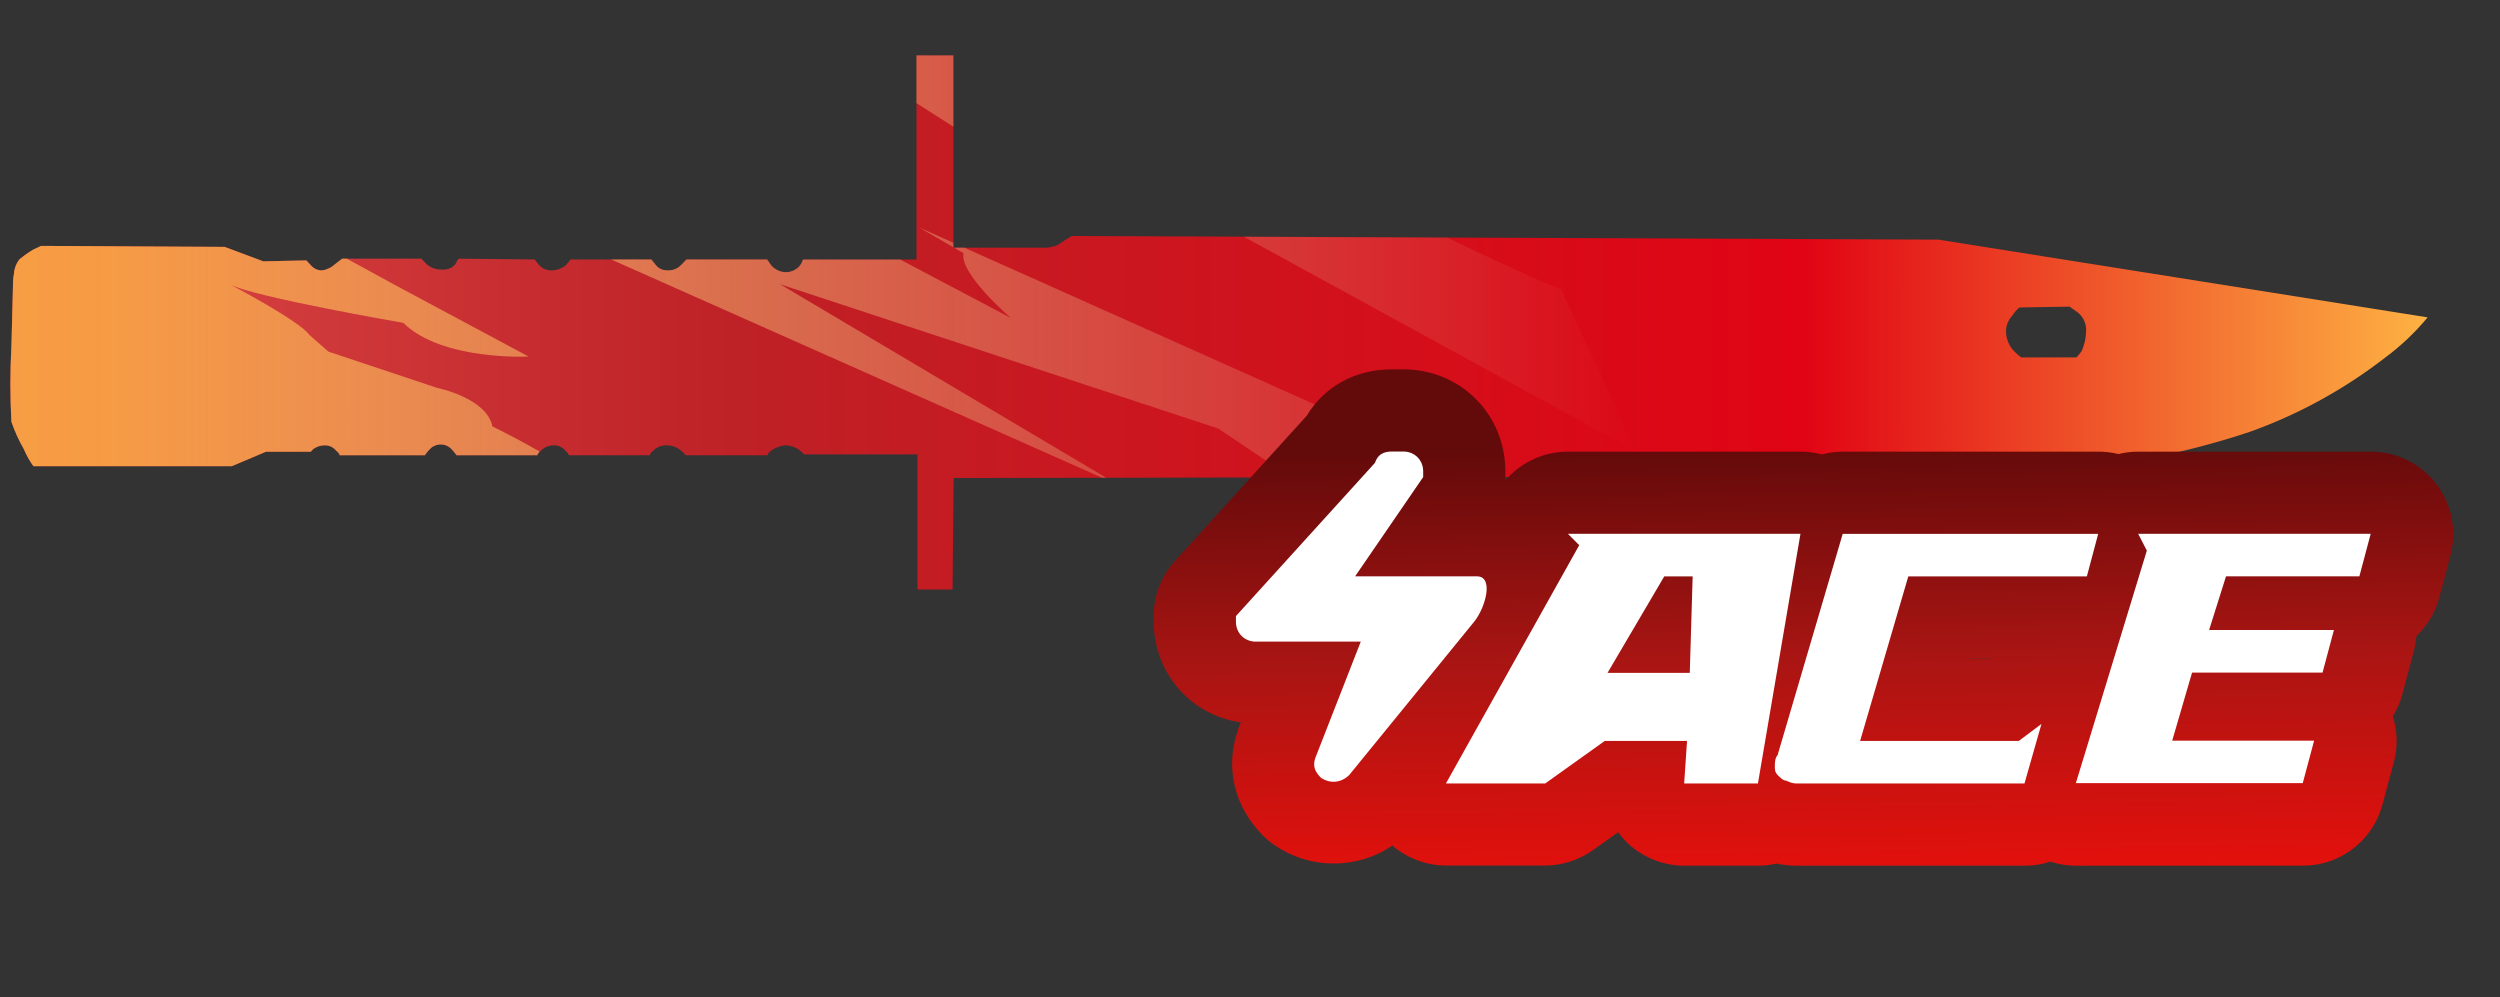 <?xml version="1.0" encoding="utf-8"?>
<!-- Generator: Adobe Illustrator 16.0.0, SVG Export Plug-In . SVG Version: 6.00 Build 0)  -->
<!DOCTYPE svg PUBLIC "-//W3C//DTD SVG 1.1//EN" "http://www.w3.org/Graphics/SVG/1.1/DTD/svg11.dtd">
<svg version="1.1" id="case1" xmlns="http://www.w3.org/2000/svg" xmlns:xlink="http://www.w3.org/1999/xlink" x="0px" y="0px"
	 width="90.25px" height="36px" viewBox="0 0 90.25 36" enable-background="new 0 0 90.25 36" xml:space="preserve">
<rect x="0" y="0" width="90.25" height="36" fill="#333333" stroke="none"/>
<linearGradient id="shape_1_" gradientUnits="userSpaceOnUse" x1="-125.965" y1="-2171.543" x2="-38.705" y2="-2171.543" gradientTransform="matrix(1 0 0 -1 126.34 -2159.901)">
	<stop  offset="0" style="stop-color:#DC4A49"/>
	<stop  offset="0.301" style="stop-color:#BE2126"/>
	<stop  offset="0.742" style="stop-color:#E10414"/>
	<stop  offset="1" style="stop-color:#FEB243"/>
</linearGradient>
<path id="shape" fill="url(#shape_1_)" d="M72.707,12.674c-0.172-0.177-0.273-0.41-0.287-0.656
	c-0.018-0.229,0.063-0.456,0.225-0.623c0.066-0.111,0.152-0.21,0.254-0.295l1.81-0.031l0.093,0.064
	c0.063,0.043,0.129,0.088,0.188,0.133c0.205,0.154,0.322,0.398,0.32,0.654c0,0.26-0.058,0.517-0.16,0.753
	c-0.062,0.081-0.123,0.158-0.188,0.229h-1.994C72.868,12.833,72.784,12.756,72.707,12.674 M33.085,2v7.368h-4.094l-0.03,0.065
	c-0.02,0.06-0.05,0.115-0.093,0.163c-0.133,0.156-0.332,0.24-0.538,0.229c-0.18-0.016-0.35-0.098-0.475-0.229l-0.16-0.229H24.78
	l-0.189,0.196c-0.131,0.138-0.317,0.21-0.507,0.196c-0.162,0.003-0.314-0.07-0.412-0.196l-0.157-0.196H20.6l-0.16,0.196
	c-0.132,0.116-0.3,0.184-0.476,0.196c-0.191,0.021-0.38-0.052-0.507-0.196l-0.158-0.196l-2.732-0.029l-0.064,0.063
	c-0.018,0.061-0.049,0.119-0.092,0.164c-0.123,0.128-0.3,0.189-0.476,0.164c-0.197,0.005-0.391-0.065-0.538-0.197l-0.185-0.194
	h-2.86L12.1,9.532c-0.13,0.125-0.296,0.206-0.476,0.229c-0.144,0.002-0.283-0.059-0.381-0.163L11.059,9.4L9.506,9.434L8.109,8.912
	L1.486,8.877L1.201,9.01C1.023,9.116,0.853,9.236,0.695,9.368C0.581,9.52,0.512,9.702,0.503,9.892
	c-0.017,0.087-0.029,0.174-0.031,0.263l-0.06,2.354c-0.049,0.904-0.049,1.813,0,2.717c0.117,0.342,0.266,0.67,0.446,0.982
	c0.092,0.22,0.209,0.429,0.348,0.623h7.159l1.236-0.523h1.62c0.017-0.024,0.046-0.054,0.092-0.1
	c0.119-0.085,0.265-0.132,0.412-0.131c0.162-0.004,0.315,0.07,0.411,0.197c0.062,0.038,0.106,0.096,0.127,0.162h3.074
	c0.046-0.071,0.1-0.135,0.158-0.198c0.021-0.025,0.046-0.049,0.072-0.071c0.229-0.188,0.567-0.157,0.754,0.071
	c0.059,0.063,0.111,0.127,0.16,0.198h2.915c0.023-0.066,0.068-0.124,0.127-0.162c0.124-0.13,0.298-0.202,0.478-0.197
	c0.16-0.004,0.312,0.07,0.41,0.197c0.059,0.038,0.104,0.096,0.126,0.162h2.916c0.023-0.065,0.067-0.124,0.125-0.162
	c0.124-0.13,0.297-0.201,0.476-0.197c0.198-0.004,0.391,0.066,0.541,0.197c0.061,0.044,0.115,0.1,0.157,0.162h2.951
	c0.024-0.065,0.069-0.124,0.128-0.162c0.149-0.111,0.325-0.179,0.509-0.197c0.182-0.002,0.359,0.055,0.507,0.161
	c0.064,0.051,0.125,0.107,0.183,0.166h4.092v4.879h1.265l0.039-4.027l36.666-0.066c0.948-0.043,1.896-0.109,2.85-0.196
	c2.479-0.146,4.936-0.62,7.287-1.409c1.761-0.63,3.406-1.537,4.886-2.684c0.563-0.416,1.071-0.901,1.521-1.443v-0.001l-17.66-2.806
	L38.693,8.52c-0.175,0.098-0.344,0.205-0.507,0.323c-0.122,0.048-0.248,0.082-0.38,0.097h-3.389V2H33.085z"/>
<g>
	<defs>
		<path id="SVGID_1_" d="M72.707,12.674c-0.172-0.177-0.273-0.41-0.287-0.656c-0.018-0.229,0.063-0.456,0.225-0.623
			c0.066-0.111,0.152-0.21,0.254-0.295l1.81-0.031l0.093,0.064c0.063,0.043,0.129,0.088,0.188,0.133
			c0.205,0.154,0.322,0.398,0.32,0.654c0,0.26-0.058,0.517-0.16,0.753c-0.062,0.081-0.123,0.158-0.188,0.229h-1.994
			C72.868,12.833,72.784,12.756,72.707,12.674 M33.085,2v7.368h-4.094l-0.03,0.065c-0.02,0.06-0.05,0.115-0.093,0.163
			c-0.133,0.156-0.332,0.24-0.538,0.229c-0.18-0.016-0.35-0.098-0.475-0.229l-0.16-0.229H24.78l-0.189,0.196
			c-0.131,0.138-0.317,0.21-0.507,0.196c-0.162,0.003-0.314-0.07-0.412-0.196l-0.157-0.196H20.6l-0.16,0.196
			c-0.132,0.116-0.3,0.184-0.476,0.196c-0.191,0.021-0.38-0.052-0.507-0.196l-0.158-0.196l-2.732-0.029l-0.064,0.063
			c-0.018,0.061-0.049,0.119-0.092,0.164c-0.123,0.128-0.3,0.189-0.476,0.164c-0.197,0.005-0.391-0.065-0.538-0.197l-0.185-0.194
			h-2.86L12.1,9.532c-0.13,0.125-0.296,0.206-0.476,0.229c-0.144,0.002-0.283-0.059-0.381-0.163L11.059,9.4L9.506,9.434L8.109,8.912
			L1.486,8.877L1.201,9.01C1.023,9.116,0.853,9.236,0.695,9.368C0.581,9.52,0.512,9.702,0.503,9.892
			c-0.017,0.087-0.029,0.174-0.031,0.263l-0.06,2.354c-0.049,0.904-0.049,1.813,0,2.717c0.117,0.342,0.266,0.67,0.446,0.982
			c0.092,0.22,0.209,0.429,0.348,0.623h7.159l1.236-0.523h1.62c0.017-0.024,0.046-0.054,0.092-0.1
			c0.119-0.085,0.265-0.132,0.412-0.131c0.162-0.004,0.315,0.07,0.411,0.197c0.062,0.038,0.106,0.096,0.127,0.162h3.074
			c0.046-0.071,0.1-0.135,0.158-0.198c0.021-0.025,0.046-0.049,0.072-0.071c0.229-0.188,0.567-0.157,0.754,0.071
			c0.059,0.063,0.111,0.127,0.16,0.198h2.915c0.023-0.066,0.068-0.124,0.127-0.162c0.124-0.13,0.298-0.202,0.478-0.197
			c0.16-0.004,0.312,0.07,0.41,0.197c0.059,0.038,0.104,0.096,0.126,0.162h2.916c0.023-0.065,0.067-0.124,0.125-0.162
			c0.124-0.13,0.297-0.201,0.476-0.197c0.198-0.004,0.391,0.066,0.541,0.197c0.061,0.044,0.115,0.1,0.157,0.162h2.951
			c0.024-0.065,0.069-0.124,0.128-0.162c0.149-0.111,0.325-0.179,0.509-0.197c0.182-0.002,0.359,0.055,0.507,0.161
			c0.064,0.051,0.125,0.107,0.183,0.166h4.092v4.879h1.265l0.039-4.027l36.666-0.066c0.948-0.043,1.896-0.109,2.85-0.196
			c2.479-0.146,4.936-0.62,7.287-1.409c1.761-0.63,3.406-1.537,4.886-2.684c0.563-0.416,1.071-0.901,1.521-1.443v-0.001
			l-17.66-2.806L38.693,8.52c-0.175,0.098-0.344,0.205-0.507,0.323c-0.122,0.048-0.248,0.082-0.38,0.097h-3.389V2H33.085z"/>
	</defs>
	<clipPath id="SVGID_2_">
		<use xlink:href="#SVGID_1_"  overflow="visible"/>
	</clipPath>
	<g clip-path="url(#SVGID_2_)">
		<g>
			
				<linearGradient id="SVGID_3_" gradientUnits="userSpaceOnUse" x1="-813.612" y1="7.698" x2="-752.578" y2="7.698" gradientTransform="matrix(-1 0 0 -1 -754.528 19.34)">
				<stop  offset="0" style="stop-color:#F2E2C8;stop-opacity:0"/>
				<stop  offset="0.919" style="stop-color:#FEB243;stop-opacity:0.8"/>
			</linearGradient>
			<path fill="url(#SVGID_3_)" d="M33.191,8.215l1.59,0.925c-0.154,0.737,1.71,2.339,1.71,2.339L25.274,5.554l-8.537,1.444
				l23.642,10.513L28.16,10.26l15.816,5.209l6.834,4.584l2.037-4.405l-2.982,0.026L33.191,8.215z M17.776,15.395
				c-0.207-1.035-2-1.393-2-1.393l-3.915-1.305l-0.695-0.608c-0.338-0.497-2.871-1.827-2.871-1.827
				c0.84,0.457,6.263,1.392,6.263,1.392c1.398,1.379,4.523,1.217,4.523,1.217l-4.872-2.609L6.903,6.261L5.945,6.174L5.66,4.072
				L4.006,3.741l-5.957,8.935l6.525,14.481l16.308-0.252l-7.456-4.64l5.568,0.437l7.844,4.203l6.236-5.165l-7.083-0.666
				C22.639,17.709,17.776,15.395,17.776,15.395z M39.568,5.985L38.41,4.993l20.674,11.311l-2.74-5.875
				c-0.504-0.106-5.627-2.579-5.627-2.579c-1.807-0.362-5.734-2.906-5.734-2.906h-6.628L28.063-3.874l-1.958,3.134l8.292,5.302
				L39.568,5.985z"/>
		</g>
	</g>
</g>
<linearGradient id="shape2_2_" gradientUnits="userSpaceOnUse" x1="5.987" y1="3.27" x2="6.237" y2="-12.23" gradientTransform="matrix(1 0 0 -1 59.04 19.34)">
	<stop  offset="0" style="stop-color:#630A0A"/>
	<stop  offset="0.489" style="stop-color:#A81513"/>
	<stop  offset="1" style="stop-color:#E4100C"/>
</linearGradient>
<path id="shape2_1_" fill="url(#shape2_2_)" d="M74.936,31.251c-0.313,0-0.625-0.05-0.922-0.147
	c-0.299,0.104-0.609,0.147-0.923,0.147h-8.192c-0.186,0-0.441-0.009-0.771-0.075c-0.217,0.051-0.438,0.075-0.664,0.075H60.8
	c-0.815,0-1.604-0.342-2.166-0.937c-0.077-0.086-0.149-0.174-0.219-0.271l-0.91,0.646c-0.503,0.357-1.101,0.556-1.726,0.556h-3.584
	c-0.717,0-1.401-0.269-1.934-0.722c-0.617,0.427-1.354,0.65-2.115,0.65c-0.75,0-1.479-0.222-2.104-0.642
	c-0.164-0.11-0.313-0.233-0.452-0.37c-1.021-1.021-1.363-2.423-0.92-3.753l0.044-0.128l0.08-0.203
	c-1.801-0.254-3.145-1.768-3.145-3.646V22.24c0-0.741,0.274-1.45,0.773-1.996l4.748-5.232c0.646-1.069,1.764-1.679,3.079-1.679h0.41
	c2.063,0,3.684,1.618,3.684,3.684c0,0-0.001,0.289-0.003,0.331c0.557-0.653,1.372-1.044,2.262-1.044h8.396
	c0.261,0,0.52,0.034,0.77,0.101c0.25-0.067,0.508-0.101,0.771-0.101h9.218c0.243,0,0.48,0.029,0.719,0.087
	c0.231-0.058,0.479-0.087,0.719-0.087h8.396c0.917,0,1.799,0.433,2.354,1.159c0.563,0.726,0.752,1.689,0.52,2.573l-0.404,1.532
	c-0.146,0.541-0.437,1.02-0.826,1.395c-0.02,0.188-0.047,0.372-0.1,0.555l-0.408,1.537c-0.072,0.282-0.188,0.551-0.348,0.799
	c0.168,0.532,0.188,1.109,0.04,1.656l-0.413,1.539c-0.352,1.296-1.521,2.202-2.865,2.202H74.936z M71.896,23.782l0.018-0.009h-0.799
	l-0.002,0.009H71.896z"/>
<path id="ACE" fill="#FFFFFF" d="M49.124,23.163h-3.79c-0.409,0-0.717-0.308-0.717-0.718c0-0.104,0-0.104,0-0.204l5.018-5.531
	c0.104-0.307,0.311-0.41,0.615-0.41h0.41c0.408,0,0.717,0.308,0.717,0.717c0,0.102,0,0.205,0,0.205l-2.458,3.584h4.401
	c0.615,0,0.311,1.127-0.104,1.639l-4.507,5.531c-0.313,0.308-0.717,0.308-1.021,0.104c-0.205-0.206-0.312-0.41-0.205-0.719
	L49.124,23.163L49.124,23.163L49.124,23.163z M56.602,19.271l0.408,0.41l-4.813,8.603h3.584l2.15-1.536h2.971l-0.104,1.536h2.663
	l1.536-9.013H56.602L56.602,19.271z M61.105,20.809l-0.104,3.482h-2.97l2.048-3.482H61.105L61.105,20.809z M64.896,28.284h8.188
	l0.613-2.15l-0.819,0.614H67.15l1.74-5.941h6.446l0.409-1.535h-9.223l-2.351,7.988c-0.1,0.104-0.1,0.309-0.1,0.409
	c0,0.103,0,0.205,0.103,0.31c0.102,0.104,0.205,0.203,0.307,0.203C64.689,28.284,64.795,28.284,64.896,28.284L64.896,28.284
	L64.896,28.284z M77.188,19.271l0.313,0.605l-2.563,8.396h8.191l0.41-1.533h-5.123l0.717-2.458h4.711l0.41-1.537h-4.506l0.611-1.938
	h4.814l0.409-1.535H77.188L77.188,19.271z"/>
</svg>
